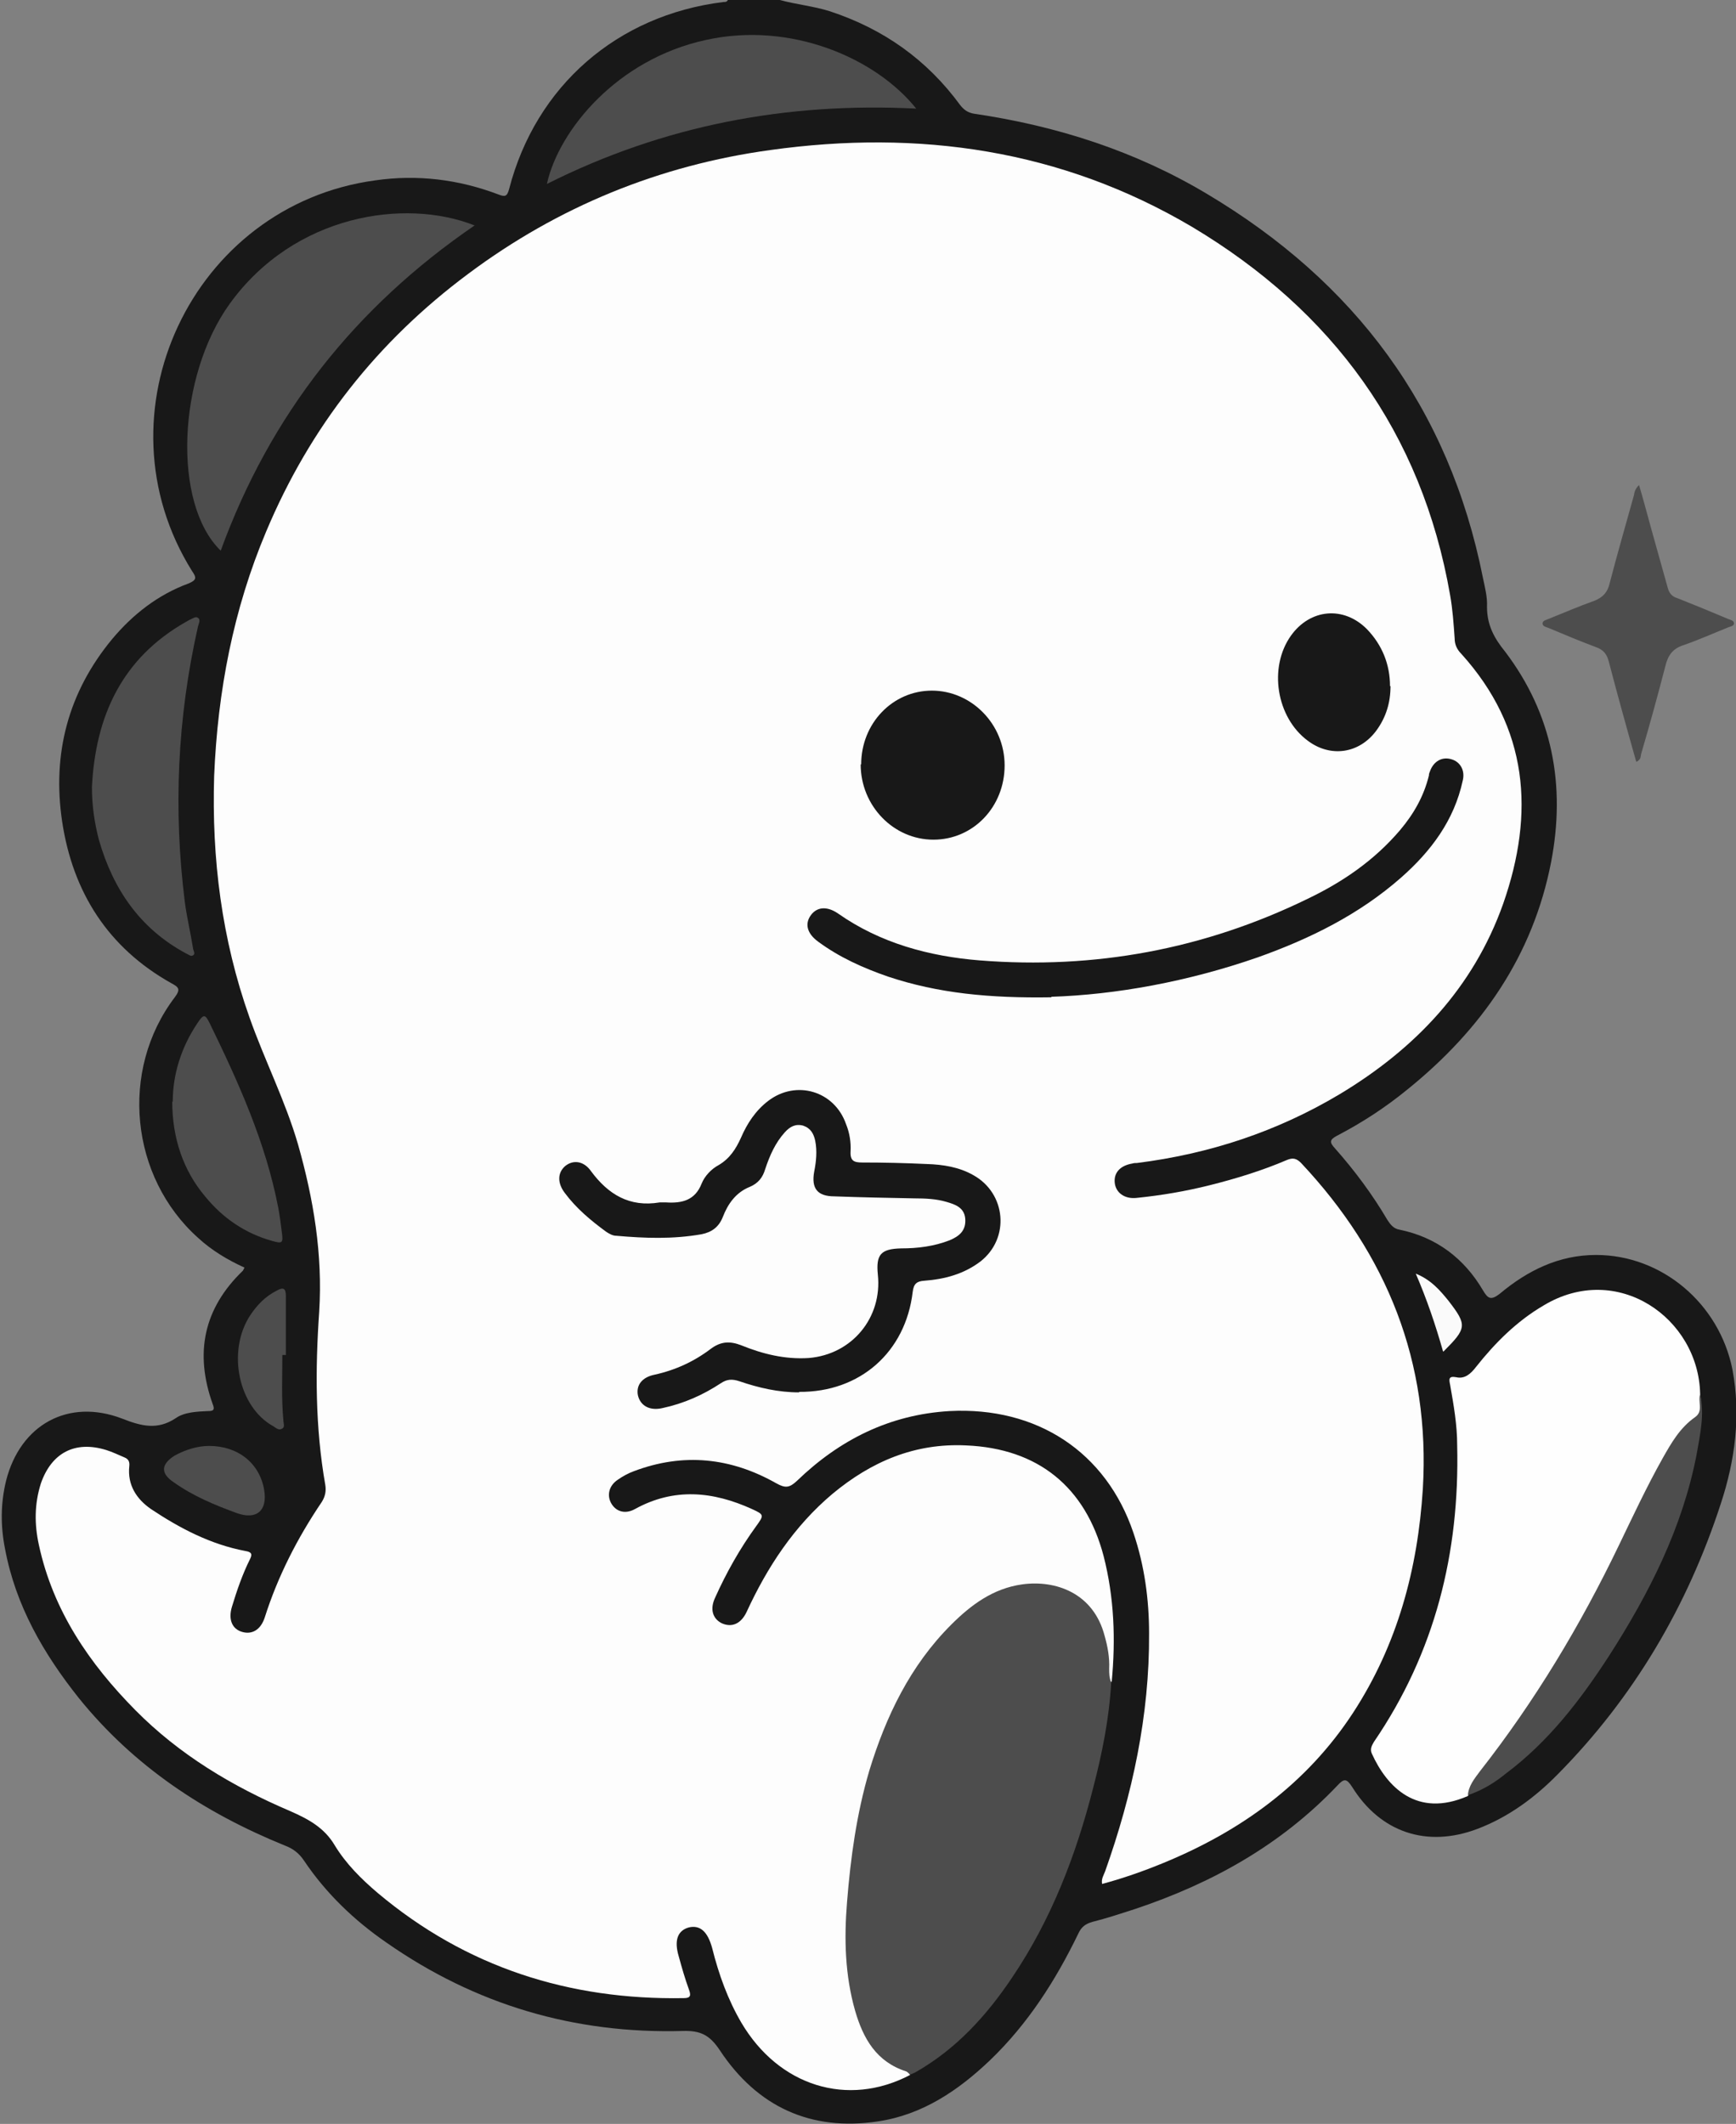 <?xml version="1.0" encoding="UTF-8"?>
<svg id="Layer_1" data-name="Layer 1" xmlns="http://www.w3.org/2000/svg" viewBox="0 0 34.37 42.04">
  <rect x="0" y="0" width="34.37" height="42.04" fill="#808080" stroke="none"/>
  <defs>
    <style>
      .cls-1 {
        fill: #fafafa;
      }

      .cls-2 {
        fill: #4d4d4d;
      }

      .cls-3 {
        fill: #181818;
      }

      .cls-4 {
        fill: #fdfdfd;
      }

      .cls-5 {
        fill: #fefefe;
      }
    </style>
  </defs>
  <path class="cls-3" d="m15.44,0c.33.09.66.12.98.22,1.07.35,1.93.96,2.59,1.86.07.09.15.15.27.17,1.64.24,3.2.74,4.62,1.59,2.92,1.74,4.79,4.23,5.46,7.6.04.19.09.38.08.57,0,.36.14.62.36.89.94,1.24,1.2,2.65.91,4.16-.36,1.86-1.38,3.32-2.84,4.5-.44.36-.9.66-1.4.92-.15.08-.15.13-.04.25.39.44.74.91,1.04,1.42.06.09.12.17.24.19.73.15,1.28.57,1.65,1.2.1.17.16.2.33.07.55-.46,1.17-.77,1.91-.77,1.3,0,2.44.96,2.7,2.27.17.91.05,1.8-.23,2.65-.66,2.03-1.72,3.83-3.22,5.35-.46.47-.99.86-1.6,1.09-1,.38-1.92.07-2.48-.83-.11-.17-.16-.17-.29-.03-1.12,1.18-2.49,1.94-4.02,2.45-.28.09-.55.18-.83.25-.14.04-.22.1-.28.23-.45.93-1,1.79-1.75,2.51-.63.6-1.34,1.08-2.22,1.21-1.33.2-2.39-.29-3.13-1.41-.2-.3-.38-.39-.73-.38-2.15.06-4.11-.52-5.87-1.75-.64-.44-1.2-.98-1.63-1.62-.1-.15-.22-.24-.38-.3-1.6-.65-2.99-1.57-4.08-2.92-.7-.88-1.25-1.83-1.46-2.95-.09-.45-.09-.9.02-1.35.28-1.11,1.23-1.64,2.3-1.23.38.15.7.23,1.06-.01.17-.12.42-.13.64-.14.1,0,.14-.02.09-.14-.36-1.01-.18-1.89.6-2.64,0,0,.01-.02.03-.06-.33-.15-.65-.34-.92-.59-1.34-1.2-1.56-3.31-.46-4.76.12-.16.08-.2-.07-.28-1.25-.7-1.95-1.8-2.16-3.2-.2-1.34.12-2.56.99-3.61.41-.49.91-.88,1.51-1.1.17-.07.16-.12.07-.25-1.94-3.11,0-7.24,3.63-7.73.83-.12,1.65-.02,2.44.28.13.05.17.04.21-.11C10.61,1.7,12.22.3,14.32.04c.04,0,.07,0,.09-.04h1.02Z"/>
  <path class="cls-2" d="m32.39,15.06c-.19-.67-.37-1.32-.54-1.97-.04-.15-.11-.23-.25-.28-.32-.12-.63-.25-.94-.38-.05-.02-.12-.03-.12-.09s.08-.07.12-.09c.3-.12.6-.25.91-.36.17-.07.26-.17.3-.35.15-.58.32-1.16.48-1.74.01-.06.02-.12.1-.2.09.3.16.57.24.86.11.39.22.79.33,1.18.03.11.09.17.19.2.33.13.67.27,1,.41.05.02.12.03.12.09,0,.05-.07.06-.12.08-.3.12-.59.25-.88.35-.22.07-.31.21-.36.42-.15.58-.31,1.16-.48,1.74-.01.05,0,.1-.09.15Z"/>
  <path class="cls-4" d="m18.02,41.07c-1.24.65-2.6.22-3.34-1.03-.27-.46-.45-.96-.58-1.48-.09-.33-.24-.46-.46-.41-.22.06-.3.25-.2.58.06.22.12.43.2.65.04.11.04.17-.1.17-2.27.04-4.31-.61-6.06-2.08-.33-.28-.63-.58-.85-.94-.21-.36-.54-.53-.88-.68-1.15-.49-2.2-1.12-3.07-2-.91-.92-1.63-1.97-1.91-3.27-.09-.41-.09-.81.04-1.22.21-.6.67-.85,1.29-.66.13.04.25.1.37.15.07.03.1.08.09.17-.04.37.14.65.43.85.57.38,1.18.7,1.87.83.12.02.14.06.09.16-.15.3-.26.62-.36.95-.07.24,0,.43.2.49.2.06.37-.04.45-.28.26-.82.65-1.58,1.13-2.29.07-.11.09-.22.07-.34-.2-1.14-.2-2.28-.12-3.43.07-1.13-.11-2.22-.42-3.31-.25-.86-.66-1.66-.96-2.51-.55-1.55-.75-3.14-.7-4.78.07-1.68.38-3.3,1.03-4.84.87-2.07,2.2-3.76,4-5.1,1.78-1.33,3.79-2.15,5.98-2.45,2.94-.41,5.76-.01,8.35,1.52,2.78,1.66,4.55,4.07,5.11,7.29.05.28.07.57.09.86,0,.12.05.22.13.3,1.33,1.47,1.46,3.15.83,4.95-.59,1.66-1.74,2.87-3.24,3.77-1.24.74-2.58,1.18-4.01,1.36-.03,0-.06,0-.09.01-.24.04-.37.18-.35.38.02.2.2.33.44.3.49-.05.96-.13,1.44-.25.52-.13,1.04-.29,1.53-.5.12-.05.19-.03.28.06,1.7,1.81,2.56,3.94,2.41,6.45-.1,1.58-.5,3.08-1.38,4.43-.92,1.41-2.23,2.35-3.77,2.98-.39.16-.79.3-1.2.41-.02-.1.03-.17.06-.25.54-1.52.88-3.09.87-4.71,0-.67-.09-1.34-.31-1.99-.54-1.6-1.91-2.5-3.64-2.41-1.19.07-2.18.57-3.02,1.38-.15.14-.23.15-.41.05-.9-.51-1.84-.61-2.82-.24-.11.04-.22.1-.32.17-.18.12-.22.32-.12.48.1.16.28.2.46.1.78-.43,1.55-.35,2.32,0,.24.11.24.12.08.34-.32.44-.59.92-.81,1.41-.11.23-.05.42.13.51.2.09.38.01.49-.22.41-.89.94-1.7,1.7-2.34.77-.64,1.63-1.01,2.65-.96,1.42.06,2.36.82,2.72,2.19.21.82.24,1.65.16,2.49-.17,0-.15-.13-.15-.22,0-.25-.04-.48-.11-.71-.21-.73-.88-.96-1.45-.89-.7.09-1.2.51-1.63,1.02-.78.91-1.23,1.98-1.5,3.15-.22.97-.35,1.95-.33,2.94.01.51.09,1.02.29,1.49.15.36.37.65.75.8.09.02.18.07.13.19Z"/>
  <path class="cls-2" d="m18.02,41.07s-.05-.06-.08-.07c-.59-.19-.85-.65-1.01-1.2-.2-.7-.22-1.42-.16-2.15.07-.88.19-1.75.44-2.6.33-1.08.81-2.08,1.62-2.89.39-.39.83-.72,1.41-.8.66-.09,1.41.17,1.63,1.02.06.21.1.43.09.65,0,.09,0,.18.04.27-.04.72-.18,1.41-.36,2.1-.34,1.33-.83,2.6-1.6,3.74-.51.76-1.11,1.42-1.92,1.88-.04.02-.09.04-.12.05Z"/>
  <path class="cls-5" d="m29.06,35.55c-1.01.44-1.6-.18-1.9-.84-.04-.09,0-.16.04-.23,1.21-1.77,1.7-3.74,1.65-5.87,0-.41-.07-.8-.14-1.2-.02-.1-.04-.18.12-.15.17.04.29-.07.39-.2.38-.48.81-.91,1.34-1.22,1.46-.88,3.07.25,3.1,1.75.04.26,0,.48-.2.69-.36.34-.54.8-.77,1.24-.39.75-.73,1.52-1.13,2.26-.48.88-.99,1.73-1.59,2.53-.3.42-.58.85-.91,1.24Z"/>
  <path class="cls-2" d="m9.4,4.46c-2.37,1.62-4.05,3.75-5.03,6.44-.96-.93-.86-3.45.18-4.89,1.28-1.77,3.47-2.09,4.84-1.55Z"/>
  <path class="cls-2" d="m10.83,3.63c.24-1.06,1.39-2.46,3.15-2.84,1.68-.37,3.36.36,4.16,1.36-2.57-.13-5,.33-7.31,1.49Z"/>
  <path class="cls-2" d="m1.82,15.58c.07-1.4.59-2.55,1.86-3.27.02-.01.05-.03.07-.04.06-.02.12-.08.17-.04.06.04.01.12,0,.17-.41,1.81-.49,3.63-.26,5.46.04.3.11.59.16.9,0,.05.06.12,0,.15-.04.03-.09-.02-.14-.04-.91-.49-1.44-1.27-1.72-2.24-.09-.34-.14-.69-.14-1.05Z"/>
  <path class="cls-2" d="m29.06,35.55c.01-.2.13-.34.24-.49,1.09-1.39,1.99-2.89,2.75-4.47.28-.58.55-1.16.87-1.73.17-.3.34-.6.64-.81.17-.12.05-.3.1-.46.09.41,0,.8-.07,1.2-.28,1.45-.94,2.75-1.73,3.98-.57.88-1.2,1.7-2.04,2.33-.22.18-.46.33-.75.43Z"/>
  <path class="cls-2" d="m3.42,21.81c0-.53.16-1.07.49-1.56.12-.18.15-.18.24,0,.57,1.17,1.11,2.36,1.36,3.66.03.16.05.32.07.48.03.22.01.23-.2.17-.53-.15-.97-.45-1.32-.88-.43-.51-.65-1.15-.65-1.88Z"/>
  <path class="cls-2" d="m5.59,26.82c0,.43-.02.86.02,1.29,0,.06.04.14-.03.17-.06.04-.12-.02-.17-.05-.69-.38-.92-1.48-.46-2.19.14-.21.3-.38.54-.5.13-.07.17-.03.17.12,0,.38,0,.78,0,1.16h-.07Z"/>
  <path class="cls-2" d="m4.14,28.62c.57,0,1,.34,1.09.87.07.41-.15.6-.54.46-.44-.16-.87-.34-1.25-.61-.27-.18-.25-.36.02-.53.22-.12.46-.19.68-.19Z"/>
  <path class="cls-1" d="m28.57,26.75c-.15-.53-.32-1.03-.54-1.54.3.12.48.33.65.54.37.48.36.54-.1,1Z"/>
  <path class="cls-3" d="m15.82,27.56c-.41,0-.8-.09-1.18-.22-.15-.05-.25-.04-.37.04-.35.23-.73.4-1.15.49-.25.06-.44-.04-.49-.25-.04-.2.08-.36.33-.41.41-.09.78-.26,1.11-.51.2-.15.38-.16.61-.07.42.17.86.28,1.33.25.86-.07,1.46-.8,1.37-1.65-.04-.4.06-.51.46-.52.33,0,.65-.04.96-.16.19-.08.33-.19.31-.43-.02-.22-.2-.28-.37-.33-.2-.06-.42-.07-.63-.07-.53-.01-1.06-.02-1.59-.04-.34,0-.46-.16-.4-.49.04-.2.06-.41.02-.61-.03-.14-.09-.25-.24-.3-.15-.04-.26.02-.36.13-.19.21-.3.46-.39.73-.05.17-.14.28-.3.35-.28.11-.44.34-.54.6-.08.2-.22.3-.42.34-.57.1-1.12.08-1.69.03-.07,0-.14-.04-.2-.08-.3-.22-.59-.46-.82-.77-.15-.2-.14-.4.01-.53.16-.13.37-.1.51.1.34.46.76.72,1.36.62.04,0,.09,0,.13,0,.31.02.57-.04.7-.37.06-.15.19-.29.34-.37.22-.13.34-.32.44-.54.12-.28.29-.54.54-.73.55-.42,1.31-.2,1.54.46.07.17.1.36.09.54-.01.19.07.22.23.22.43,0,.85.01,1.28.03.32.01.64.06.92.22.65.36.73,1.25.14,1.71-.33.25-.71.35-1.11.38-.15.01-.21.06-.23.22-.14,1.19-1.04,1.99-2.25,1.98Z"/>
  <path class="cls-3" d="m20.82,19.74c-1.23.02-2.25-.08-3.24-.41-.49-.17-.96-.38-1.38-.69-.22-.16-.27-.35-.15-.52.12-.17.32-.19.54-.04.84.59,1.81.85,2.81.93,2.27.18,4.44-.22,6.49-1.22.69-.33,1.32-.76,1.83-1.36.27-.32.47-.67.57-1.08,0-.03.01-.06.02-.08.07-.2.24-.3.43-.24.17.05.27.22.22.42-.17.79-.63,1.4-1.22,1.92-.83.73-1.8,1.21-2.84,1.58-1.38.48-2.81.74-4.09.78Z"/>
  <path class="cls-3" d="m17.05,15.13c0-.81.62-1.46,1.4-1.46s1.44.66,1.44,1.48c0,.82-.62,1.47-1.41,1.47s-1.44-.67-1.44-1.49Z"/>
  <path class="cls-3" d="m27.53,13.58c0,.33-.09.62-.28.88-.34.46-.91.54-1.36.2-.62-.46-.78-1.45-.33-2.08.38-.53,1.04-.59,1.5-.13.31.32.46.71.46,1.13Z"/>
</svg>